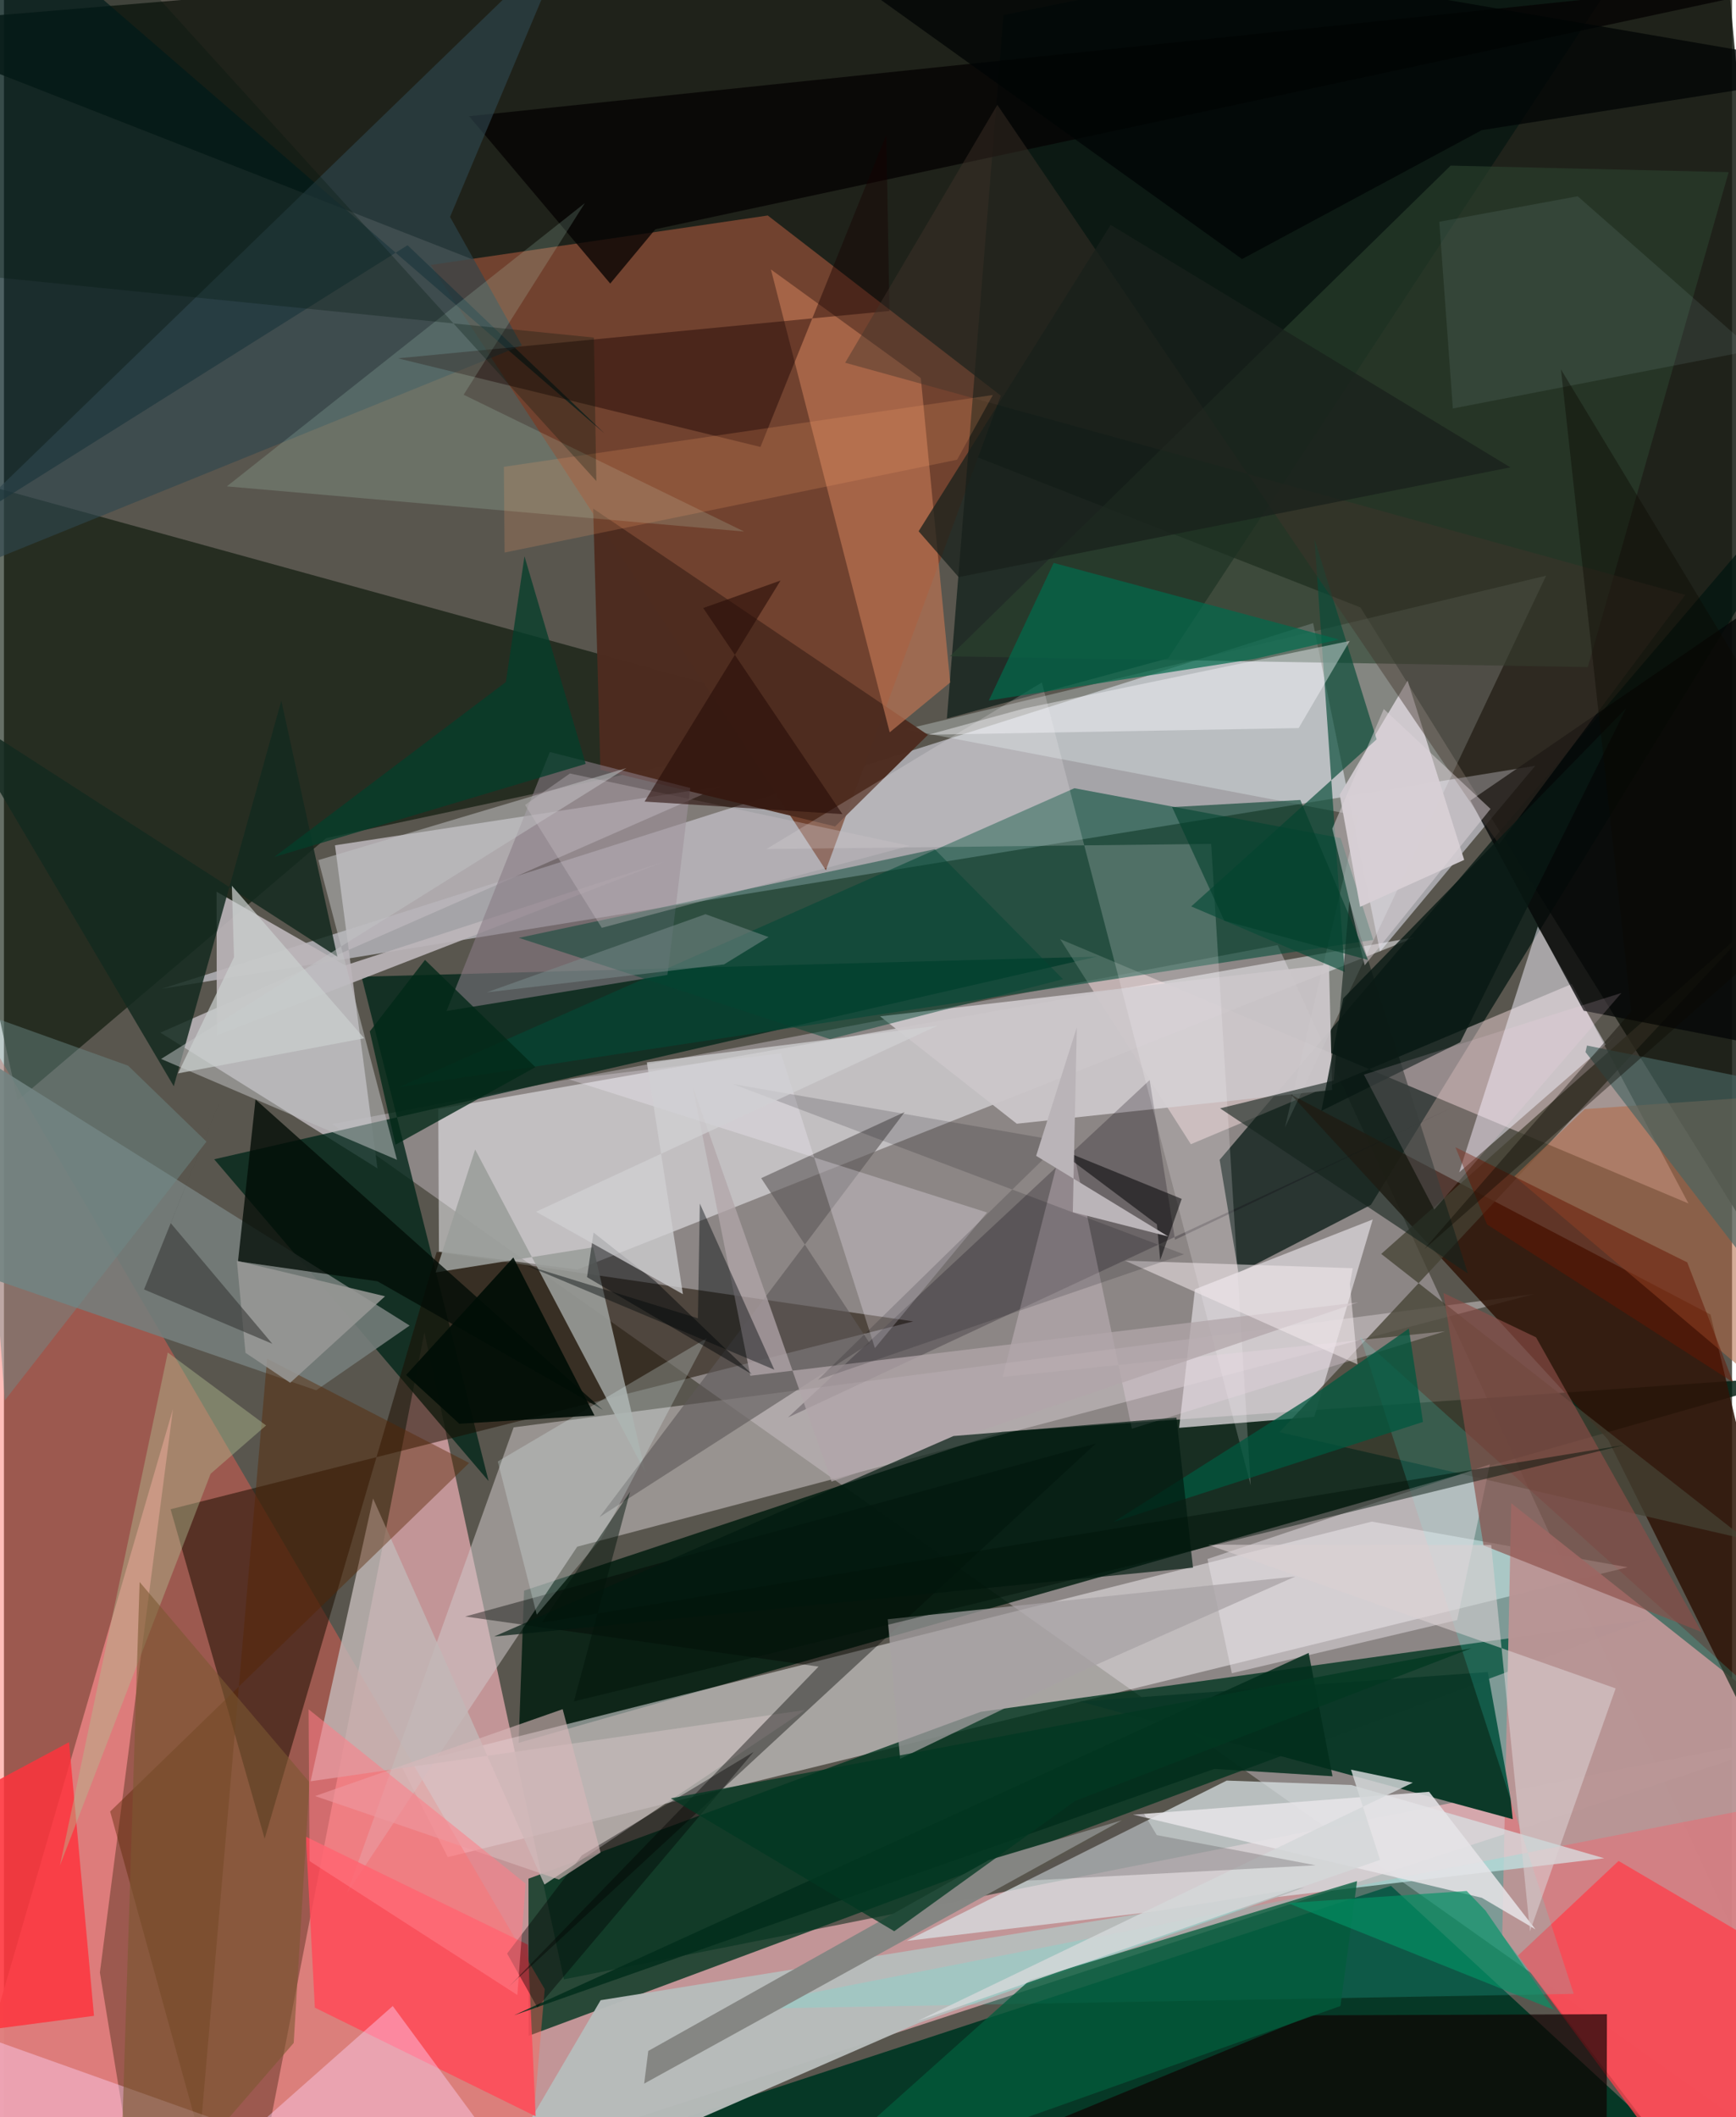 <svg xmlns="http://www.w3.org/2000/svg" width="228" height="278" viewBox="0 0 836 1024"><path fill="#59564e" d="M0 0h836v1024H0z"/><path fill="#151a12" fill-opacity=".855" d="M-62 12.314l718.244 281.48L898 682.47 829.417-62z"/><path fill="#e4dae3" fill-opacity=".369" d="M898 1066.958L616.16 457.104l-45.545 8.6-411.884 77.979z"/><path fill="#001c0f" fill-opacity=".831" d="M251.622 769.35l231.187-76.823 388.643-27.083-622.467 177.513z"/><path fill="#ffbac2" fill-opacity=".635" d="M270.904 957.346l612.94-121.83L117.233 1086l86.153-441.577z"/><path fill="#f0f2fe" fill-opacity=".506" d="M740.796 370.392L76.336 478.24l557.003-176.869L665.7 460.27z"/><path fill="#f8f3f8" fill-opacity=".494" d="M661.725 735.948l-469.498 118.12 22.469 44.152 570.777-140.2z"/><path fill="#00341f" fill-opacity=".792" d="M796.652 782.873l-542.83 201.778-.08-75.997 218.835-80.727z"/><path fill="#051405" fill-opacity=".612" d="M155.91 405.37L6.61 532.31-62 219.963l474.51 130.672z"/><path fill="#ff6053" fill-opacity=".404" d="M-46.324 435.903l2.644 596.655L250.894 1086l10.716-123.937z"/><path fill="#d48084" fill-opacity=".976" d="M724.832 935.951l4.345-208.893L898 860.703l-63.422 218.952z"/><path fill="#f9f9ff" fill-opacity=".494" d="M682.853 453.26l-472.747 83.123.33 68.94 67.006 8.74z"/><path fill="#bab5ba" fill-opacity=".871" d="M160.137 408.838l20.561 156.277-105.033-65.668L347.241 380.18z"/><path fill="#053725" fill-opacity=".98" d="M859.174 1086L670.993 912.122l-358.411 117.677 271.948 4.903z"/><path fill="#724330" fill-opacity=".996" d="M369.509 104.23l-163.037 23.918 191.133 292.73 84.66-229.524z"/><path fill="#00150f" fill-opacity=".706" d="M597.27 615.739l-9.162-54.777L898 197.792 661.303 582.734z"/><path fill="#012619" fill-opacity=".78" d="M173.006 472.411l61.45 243.93-132.749-155.637 427.04-98.021z"/><path fill="#cec7c9" fill-opacity=".537" d="M277.326 748.076L166.017 915.53l80.555-225.166 493.624-64.498z"/><path fill="#fee3e4" fill-opacity=".451" d="M814.902 582.064L510.945 454.22l63.24 99.194 184.358-77.527z"/><path fill="#d8e0e3" fill-opacity=".749" d="M651.82 863.343l122.334 35.435-337.438 39.965 154.82-77.54z"/><path fill="#001c1e" fill-opacity=".698" d="M290.512 209.612L-23.457-62-62 280.217l257.25-161.603z"/><path fill="#0b3928" fill-opacity=".996" d="M520.541 822.958l197.298-14.252 11.022 61.215 1.047 9.957z"/><path fill="#1c0e00" fill-opacity=".533" d="M209.336 605.512l-83.22 283.78L80.617 729.97l359.256-90.86z"/><path fill="#2e1407" fill-opacity=".859" d="M622.654 529.454l202.917 106.348L898 941.632 776.067 696.395z"/><path fill="#edffff" fill-opacity=".286" d="M746.056 278.437l-309.99 74.337 219.09 41.785-35.448 150.783z"/><path fill="#df7e7d" fill-opacity=".961" d="M66.11 1074.283L-36.065 1086 81.773 681.46l-35.36 272.566z"/><path fill="#001410" fill-opacity=".62" d="M810.999-58.571L483.565 7.268l-27.403 340.288 107.08-29.172z"/><path fill="#d7d2d5" fill-opacity=".792" d="M662.18 589.807l-86.002 33.749-7.67 67.04 65.383-5.307z"/><path fill="#004b37" fill-opacity=".569" d="M191.038 525.816l471.419-71.22-15.81-49.247-128.796-24.11z"/><path fill="#767e7c" fill-opacity=".882" d="M-39.94 493.069l34.607 125.569 156.38 53.794 45.216-31.293z"/><path fill="#ff3d49" fill-opacity=".753" d="M732.426 945.853L835.7 1086l7.627-149.363-62.222-36.561z"/><path fill="#2b432e" fill-opacity=".608" d="M834.361 83.27L699.862 80.1 457.588 317.457l308.638 5.178z"/><path fill="#b7bcbb" fill-opacity=".965" d="M288.65 967.433l340.635-54.59-186.803 65.626-215.304 93.818z"/><path fill="#bcb5b9" fill-opacity=".91" d="M165.08 466.93l154.2-50.14-216.325 83.977-.094-69.478z"/><path fill="#c1b8b6" fill-opacity=".816" d="M148.344 861.542l239.2-34.471-126.077 84.433-82.903-186.754z"/><path fill="#444133" fill-opacity=".757" d="M842.444 744.419l-225.39-51.716 233.392-249.904-184.16 163.682z"/><path fill="#f6f4ff" fill-opacity=".498" d="M742.03 448.138l-38.034 118.884 76.327-66.536-5.414 4.786z"/><path fill="#4d2c1f" fill-opacity=".973" d="M288.549 372.277l113.547 27.439 44.877-44.276-161.93-109.464z"/><path fill="#bc7352" fill-opacity=".694" d="M428.499 354.194l29.27-24.106-14.219-147.206-72.514-52.559z"/><path fill="#37ffec" fill-opacity=".165" d="M898 864.536L350.406 971.75l409.012-7.398-103.257-317.623z"/><path fill="#ccc7ca" fill-opacity=".941" d="M642.534 527.175l-1.532-60.65-217.158 25.035 66.137 51.946z"/><path fill="#ff4a58" fill-opacity=".851" d="M150.399 971.03l106.834 52.57-3.824-83.035-107.328-52.197z"/><path fill="#9b9e9b" fill-opacity=".886" d="M310.316 712.182l-82.364-156.218-19.104 59.466 76.217-12.149z"/><path fill="#ff333c" fill-opacity=".831" d="M-41.739 881.825L-62 988.868 43.556 974.99 31.488 842.652z"/><path fill="#d0cacf" fill-opacity=".976" d="M646.205 384.34l32.852-55.15 27.366 86.711-50.366 22.717z"/><path fill="#09020d" fill-opacity=".247" d="M566.531 599.628l134.062-63.947-321.295 149.9 174.952-163.17z"/><path fill="#050707" fill-opacity=".78" d="M898 514.827L764.254 488.87l-54.8-101.71 181.58-124.424z"/><path fill="#897b85" fill-opacity=".588" d="M320.982 471.523l-106.878 17.47 49.966-125.29 67.941 17.425z"/><path fill="#572500" fill-opacity=".42" d="M225.035 707.58l-97.724-50.406-32.488 376.46-43.447-157.473z"/><path fill="#040202" fill-opacity=".761" d="M225.024 56.205l68.273 80.942 21.842-26.268L898-14.137z"/><path fill="#b26845" fill-opacity=".557" d="M730.691 568.956l34.071-32.513L898 527.041l-21.727 164.93z"/><path fill="#0f0000" fill-opacity=".675" d="M632.315 974.755l143.166-.562-.289 111.807-340.529-29.824z"/><path fill="#2e474e" fill-opacity=".631" d="M250.536 167.018l-34.725-62.093L272.85-30.648-62 293.791z"/><path fill="#020c06" fill-opacity=".78" d="M180.744 619.732l-67.514-9.666 8.467-78.278L289.783 681.92z"/><path fill="#160200" fill-opacity=".42" d="M365.97 216.177l60.903-151.03 1.489 85.249-237.77 22.914z"/><path fill="#faf5fc" fill-opacity=".2" d="M502.113 330.073L368.84 410.654l215.167-2.497 19.153 310.305z"/><path fill="#084b37" fill-opacity=".671" d="M574.37 438.403l89.69-80.799-30.044-96.791L648.6 470.12z"/><path fill="#ffd6fd" fill-opacity=".412" d="M57.218 1086l130.867-115.757L273.276 1086-62 966.458z"/><path fill="#e8e2e8" fill-opacity=".486" d="M703.013 783.567l-109.003 25.71-11.788-55.24 136.606-45.764z"/><path fill="#8c4d48" fill-opacity=".647" d="M741.174 646.821l-44.81-21.465 19.388 122.101 105.534 41.92z"/><path fill="#cbfde2" fill-opacity=".165" d="M107.826 235.243l173.192-137.01-58.638 92.692 135.688 66.164z"/><path fill="#000400" fill-opacity=".404" d="M394.084 806.077l-170.95-24.222 305.071-83.647-284.14 262.852z"/><path fill="#5e5959" fill-opacity=".612" d="M418.855 649.725l-52.526-79.894 69.423-31.981-147.627 195.912z"/><path fill="#035c3b" fill-opacity=".761" d="M496.284 957.708l-122.245 109.3L646.56 970.23l8.039-60.425z"/><path fill="#858683" fill-opacity=".996" d="M311.708 991.968l164.728-92.3 64.394-19.267-231.116 127.368z"/><path fill="#e6e4e7" fill-opacity=".859" d="M546.268 877.703l143.176-11.064 51.446 66.506-25.921-15.25z"/><path fill="#142a1f" fill-opacity=".843" d="M-26.205 341.907l187.493 120.829-27.112-123.841L82.155 525.39z"/><path fill="#026a4d" fill-opacity=".71" d="M507.818 272.269l137.94 37.018-40.661 9.381-128.647 20.153z"/><path fill="#004532" fill-opacity=".482" d="M512.31 473.603l-62.034-62.881-201.182 42.882L399.58 502.58z"/><path fill="#bfc1c3" fill-opacity=".522" d="M190.141 560.976L76.025 512.172l225.11-140.69-149.012 44.515z"/><path fill="#15231d" fill-opacity=".608" d="M708.206 615.938L650.84 435.816l-7.54 86.804-54.967 13.45z"/><path fill="#eddae4" fill-opacity=".306" d="M514.519 542.904L545.64 691.02l151.496-47.129-213.996 22.083z"/><path fill="#b0bc91" fill-opacity=".431" d="M79.26 654.15L27.075 902.325 99.972 712.82l26.839-23.38z"/><path fill="#b1a5aa" fill-opacity=".749" d="M333.23 525.706l67.119 190.863 254.865-86.682-294.14 35.525z"/><path fill="#e6fafa" fill-opacity=".251" d="M340.024 647.23l-51.063 96.922-31.201 36.796-18.862-74.093z"/><path fill="#00583e" fill-opacity=".757" d="M632.326 675.6l47.296-32.987 6.86 45.127-149.732 48.431z"/><path fill="#fbf4ff" fill-opacity=".267" d="M375.892 509.465l-102.837 12.501L475.57 586.44l-54.225 65.582z"/><path fill="#00190f" fill-opacity=".682" d="M575.222 758.238l-8.007-72.61-107.857 8.934-222.215 96.967z"/><path fill="#42352a" fill-opacity=".431" d="M813.404 287.733l-90.16 120.698L480.565 50.71l-73.623 124.732z"/><path fill="#fafaff" fill-opacity=".416" d="M626.34 352.14l-179.163 3.23 46.592-12.756L651.05 309.99z"/><path fill="#a7a1a4" fill-opacity=".718" d="M427.546 783.169l197.179-20.677-103.035 45.653-88.161 42.512z"/><path fill="#00070b" fill-opacity=".427" d="M335.723 637.607l-83.215-25.668 120.182 50.535-36.056-80.377z"/><path fill="#010e06" fill-opacity=".91" d="M246.415 608.2l39.261 76.41-65.383 4.015-25.743-23.591z"/><path fill="#dad0d2" fill-opacity=".576" d="M738.242 934.131L719.496 747.27l-136.978-.14 197.18 69.489z"/><path fill="#f5ecf0" fill-opacity=".518" d="M654.815 659.91l-3.71-38.89 1.419-7.634-110.151-3.636z"/><path fill="#020205" fill-opacity=".533" d="M507.747 554.635l50.018 37.537 1.59 17.311 10.404-29.62z"/><path fill="#022d1c" fill-opacity=".847" d="M631.178 799.453l11.532 59.664-57.12-3.567-338.835 119.18z"/><path fill="#022917" fill-opacity=".788" d="M189.42 553.67l67.685-37.533-53.418-51.865-26.702 34.581z"/><path fill="#081813" fill-opacity=".792" d="M704.492 504.115l80.277-161.572-136.881 140.36-10.557 54.38z"/><path fill="#999896" fill-opacity=".859" d="M112.683 609.794l4.169 44.524 21.622 14.482 45.889-41.828z"/><path fill="#7c5931" fill-opacity=".592" d="M55.407 1086l10.226-320.832 82.176 96.85-7.637 126.088z"/><path fill="#060009" fill-opacity=".157" d="M511.68 551.979l-159.06-27.66 218.205 82.362-177.052 60.702z"/><path fill="#ccc2c7" fill-opacity=".341" d="M289.214 448.767l-37.112-59.456 21.704-15.206L438.1 409.096z"/><path fill="#f99e68" fill-opacity=".204" d="M478.401 191.055L241.846 225.77l.344 41.484 218.903-44.896z"/><path fill="#383937" fill-opacity=".6" d="M129.829 649.94L67.77 623.66l43.38-107.783-30.443 75.741z"/><path fill="#270d08" fill-opacity=".592" d="M375.691 280.793l-37.407 13.292 67.334 99.683-95.696-6.07z"/><path fill="#000504" fill-opacity=".757" d="M337.895-62L898 34.318l-183.028 28.61-116.004 62.368z"/><path fill="#6e8d8a" fill-opacity=".451" d="M-13.487 489.064l73.548 26.368 37.906 36.739L.386 677.35z"/><path fill="#7b8c8c" fill-opacity=".518" d="M233.614 479.963l105.77-37.808 30.518 11.07-21.568 13.23z"/><path fill="#020100" fill-opacity=".384" d="M362.716 847.324L258.08 970.99l-14.663-26.13 36.138-47.478z"/><path fill="#d8b8b9" fill-opacity=".627" d="M288.62 895.988l-18.335-69.316L150.54 868.69l117.928 40.394z"/><path fill="#023722" fill-opacity=".761" d="M430.696 934.068L322.592 869.78l387.301-72.584-191.805 73.9z"/><path fill="#e1d6dc" fill-opacity=".478" d="M658.28 466.915l-15.663-66.15 24.9-57.83 51.655 48.309z"/><path fill="#010508" fill-opacity=".471" d="M285.233 596.148l29.953 23.604 46.673 44.923-79.784-46.96z"/><path fill="#039366" fill-opacity=".643" d="M707.616 914.604l-86.49 5.842 128.807 51.673-33.228-48.06z"/><path fill="#d0d0d3" fill-opacity=".749" d="M311.01 513.822l140.498-17.684-194.095 89.939 71.052 39.875z"/><path fill="#bab4b8" d="M563.272 598.042l-63.927-39.006 19.669-62.138-1.93 89.382z"/><path fill="#9fbcbf" fill-opacity=".118" d="M694.36 107.257l6.57 90.318 145.1-28.159-84.7-74.487z"/><path fill="#d4d7d9" fill-opacity=".835" d="M681.577 862.219L441.824 977.562l223.89-78.01-14.066-43.627z"/><path fill="#486461" fill-opacity=".659" d="M898 532.416v149.233L765.11 508.852l.708-3.163z"/><path fill="#02140a" fill-opacity=".475" d="M275.74 822.91l27.183-101.44-42.657 63.334 523.747-85.949z"/><path fill="#ff7e88" fill-opacity=".545" d="M147.376 826.73l.452 73.395 100.54 64.788 3.996-53.86z"/><path fill="#5c5558" fill-opacity=".302" d="M557.704 887.576l-7.25-12.082-58.433 34.26 142.545-7.579z"/><path fill="#681401" fill-opacity=".498" d="M702.184 554.877l112.156 55.7 22.212 58.021-119.064-76.352z"/><path fill="#043e2a" fill-opacity=".765" d="M242.822 329.863l-112.056 84.644 150.66-45.044-29.606-100.382z"/><path fill="#0b0900" fill-opacity=".396" d="M687.023 604.248L898 418.05 753.232 178.68l34.028 310.515z"/><path fill="#ffdbec" fill-opacity=".157" d="M691.955 585.046l90.538-104.793-31.596 9.978-92.985 29.529z"/><path fill="#19211b" fill-opacity=".749" d="M461.854 279.122l266.907-53.075-193.37-117.277-92.907 148.18z"/><path fill="#00170b" fill-opacity=".286" d="M286.575 232.664l-1.18-69.384L-62 128.27 19.434-62z"/><path fill="#cad0ce" fill-opacity=".718" d="M111.288 462.945l-1.042-34.554 64.04 73.79-90.096 16.972z"/><path fill="#003f2b" fill-opacity=".596" d="M627.143 386.914l32.678 77.334-69.442-18.908-25.27-54.968z"/></svg>